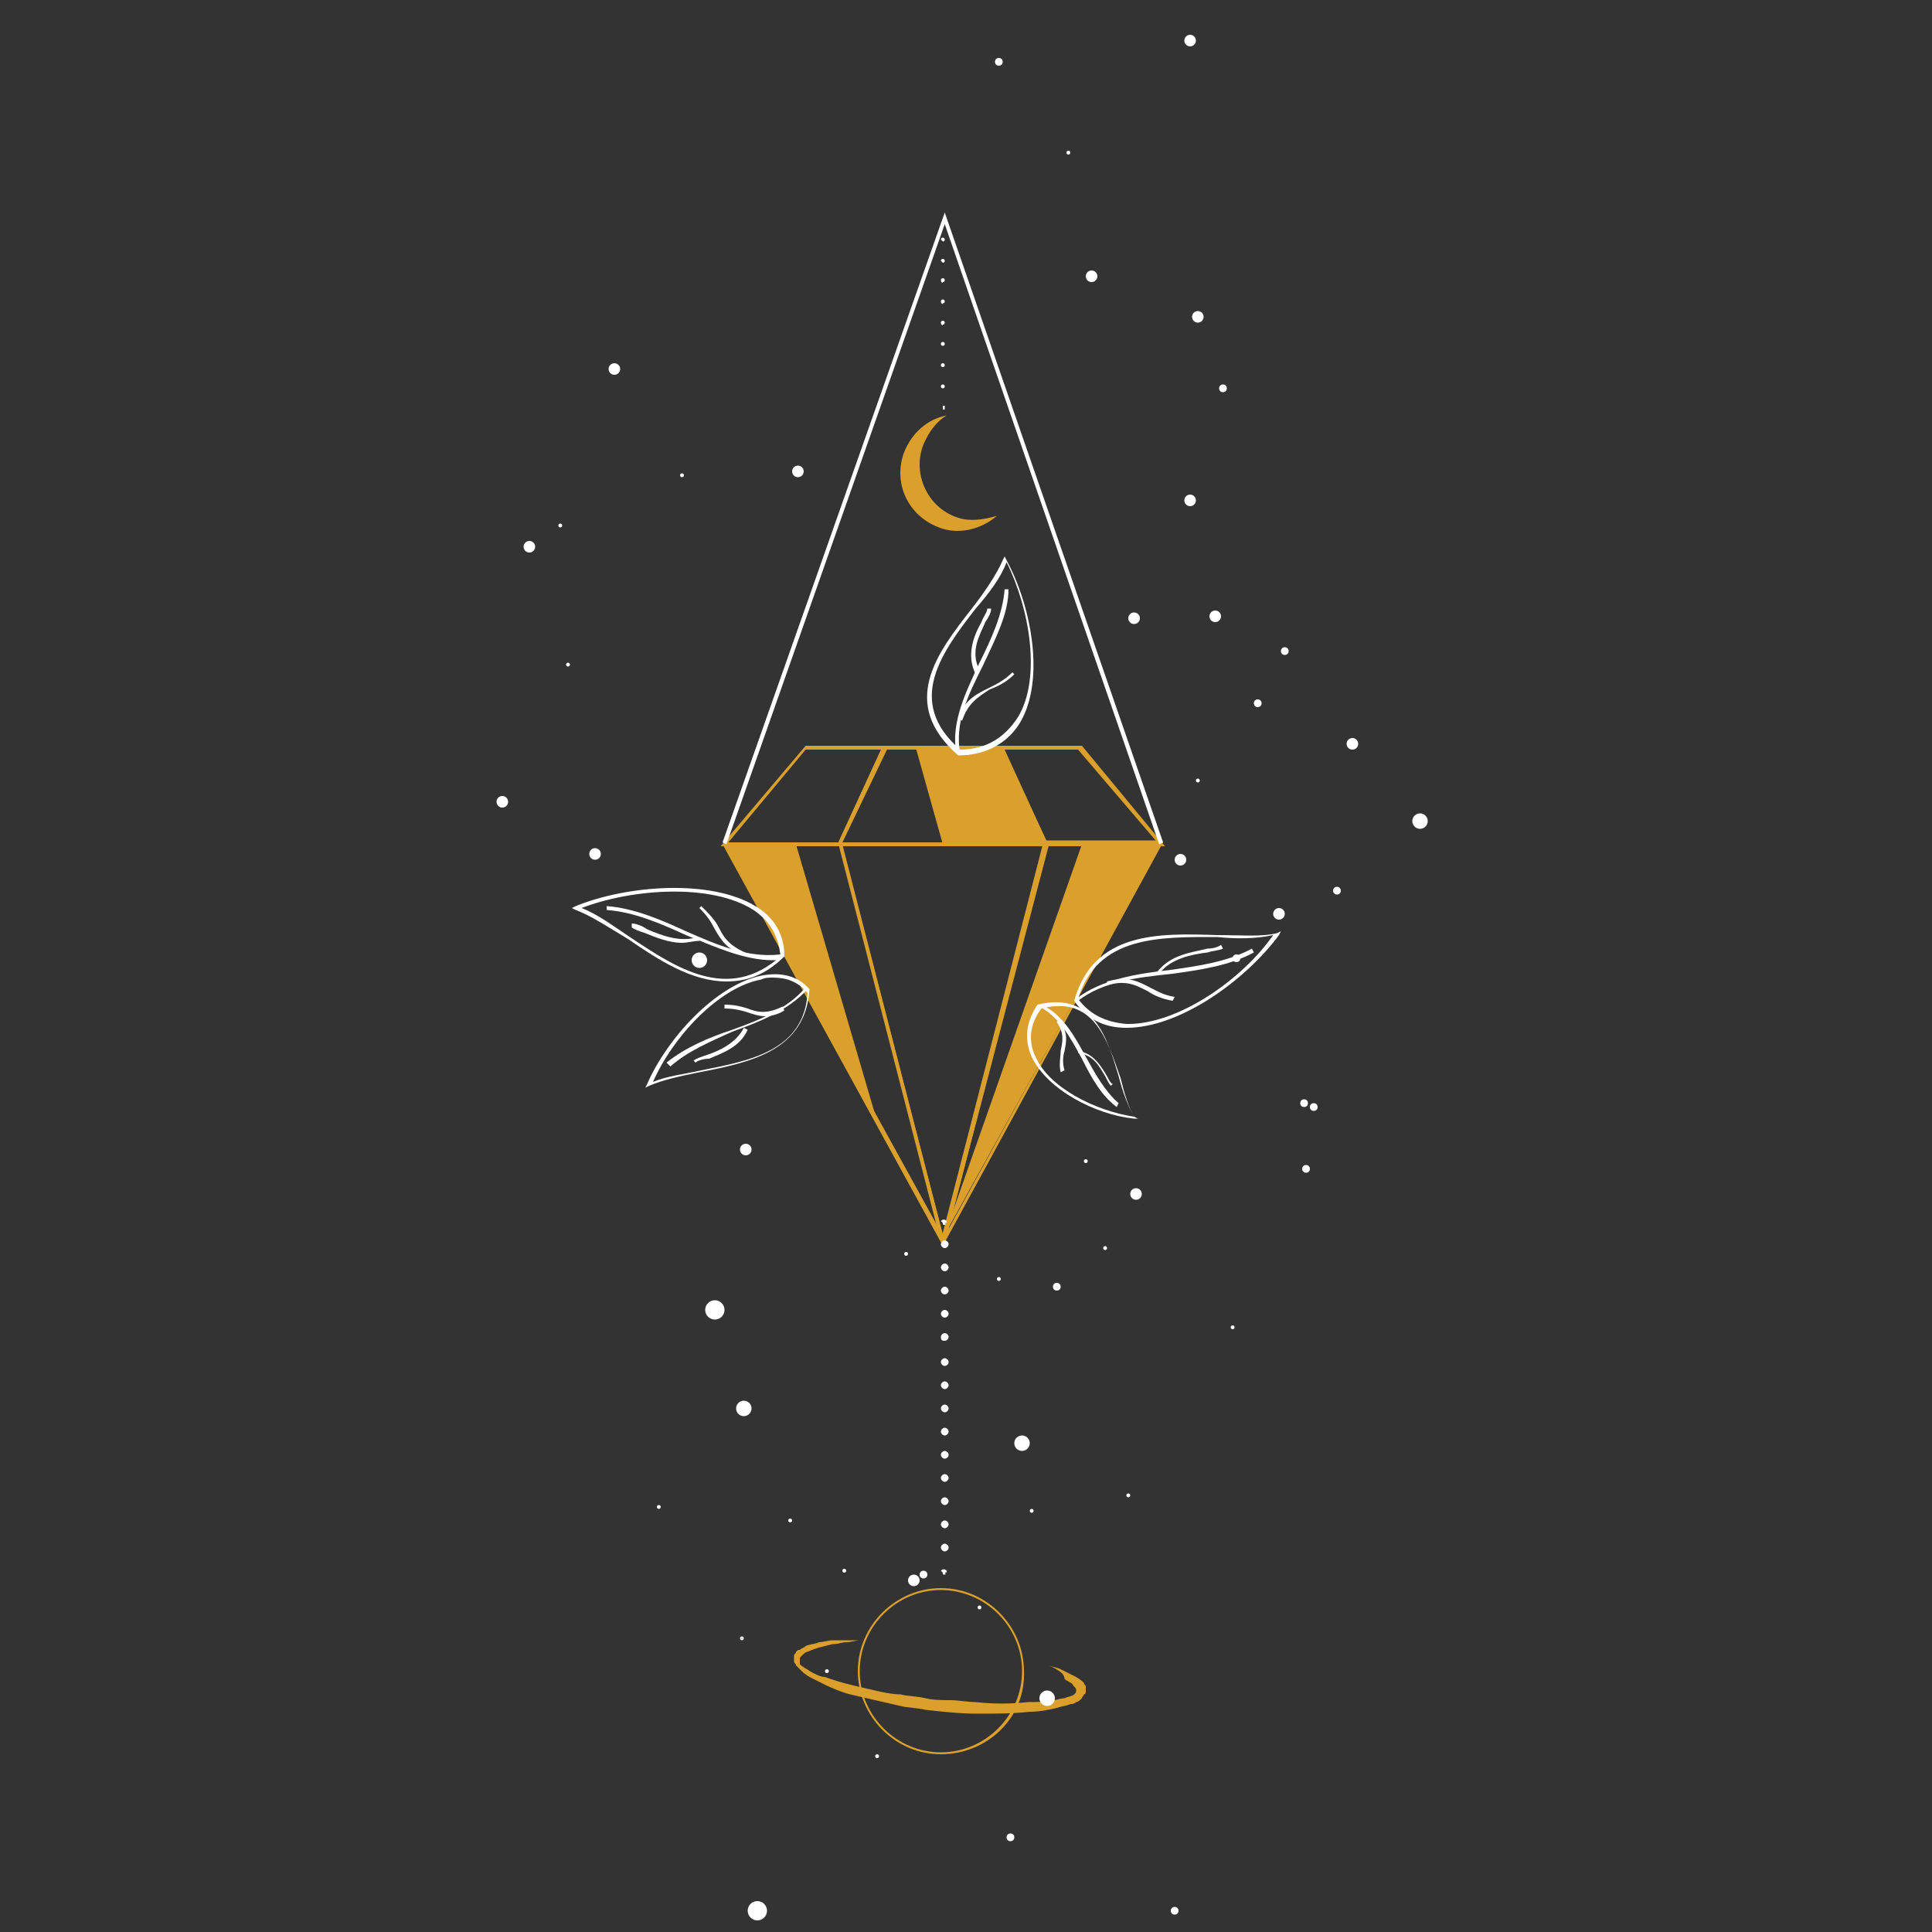 <?xml version="1.0" encoding="utf-8"?>
<!-- Generator: Adobe Illustrator 19.0.0, SVG Export Plug-In . SVG Version: 6.00 Build 0)  -->
<svg version="1.1" id="Layer_1" xmlns="http://www.w3.org/2000/svg" xmlns:xlink="http://www.w3.org/1999/xlink" x="0px" y="0px"
	 viewBox="0 0 100 100" style="enable-background:new 0 0 100 100;" xml:space="preserve">
<rect x="0" y="0" width="100" height="100" fill="#333333" stroke="none"/>
<style type="text/css">
	.st0{fill:#DAA02B;}
	.st1{fill:#FFFFFF;}
</style>
<g id="XMLID_2377_">
	<path id="XMLID_2285_" class="st0" d="M51.6,26.7c-0.8,0.7-2,1-3,0.6c-1.6-0.6-2.4-2.3-1.8-3.9c0.4-1,1.2-1.7,2.2-1.9
		c-0.5,0.3-0.9,0.8-1.2,1.5c-0.6,1.5,0.2,3.3,1.8,3.8C50.2,27,50.9,26.9,51.6,26.7z"/>
	<g id="XMLID_2279_">
		<g id="XMLID_2281_">
			<path id="XMLID_2282_" class="st0" d="M48.7,90.8c-2.4,0-4.3-2-4.3-4.3c0-2.4,2-4.3,4.3-4.3c2.4,0,4.3,2,4.3,4.3
				C53.1,88.9,51.1,90.8,48.7,90.8z M48.7,82.3c-2.3,0-4.2,1.9-4.2,4.2c0,2.3,1.9,4.2,4.2,4.2c2.3,0,4.2-1.9,4.2-4.2
				C52.9,84.2,51,82.3,48.7,82.3z"/>
		</g>
		<path id="XMLID_2280_" class="st0" d="M54.3,86.2c0.2,0.1,0.4,0.1,0.6,0.2c0.2,0.1,0.4,0.2,0.6,0.3c0.2,0.1,0.4,0.2,0.6,0.4
			c0,0.1,0.1,0.1,0.1,0.2c0,0.1,0,0.1,0,0.2c0,0.1,0,0.2-0.1,0.2c0,0.1-0.1,0.1-0.1,0.2c-0.1,0.1-0.2,0.2-0.3,0.2
			c-0.1,0.1-0.2,0.1-0.3,0.1c-0.2,0.1-0.4,0.1-0.7,0.2c-0.4,0.1-0.9,0.2-1.4,0.2c-0.9,0.1-1.8,0.1-2.7,0.1c-0.9,0-1.8-0.1-2.7-0.2
			c-0.4-0.1-0.9-0.1-1.3-0.2c-0.4-0.1-0.9-0.2-1.3-0.3c-0.4-0.1-0.9-0.2-1.3-0.3c-0.4-0.1-0.9-0.3-1.3-0.5c-0.2-0.1-0.4-0.2-0.6-0.3
			c-0.2-0.1-0.4-0.2-0.6-0.4c-0.1-0.1-0.2-0.2-0.3-0.3c0-0.1-0.1-0.1-0.1-0.2c0-0.1,0-0.2,0-0.3c0-0.1,0.1-0.1,0.1-0.2
			c0.1-0.1,0.1-0.1,0.2-0.1c0.1-0.1,0.2-0.1,0.3-0.2c0.2-0.1,0.5-0.1,0.7-0.2c0.2,0,0.5-0.1,0.7-0.1c0.2,0,0.5,0,0.7,0
			c0.2,0,0.4,0,0.7,0c-0.2,0-0.4,0.1-0.7,0.1c-0.2,0-0.4,0.1-0.7,0.1c-0.4,0.1-0.9,0.2-1.3,0.4c-0.1,0-0.2,0.1-0.3,0.2
			c0,0-0.1,0.1-0.1,0.1c0,0,0,0.1,0,0.1c0,0,0,0,0,0.1c0,0,0,0.1,0,0.1c0,0.1,0.1,0.1,0.2,0.2c0.2,0.1,0.3,0.2,0.5,0.3
			c0.2,0.1,0.4,0.2,0.6,0.2c0.8,0.3,1.7,0.5,2.6,0.7c0.4,0.1,0.9,0.2,1.3,0.2c0.4,0.1,0.9,0.1,1.3,0.2c0.4,0.1,0.9,0.1,1.3,0.1
			c0.4,0,0.9,0.1,1.3,0.1c0.9,0.1,1.8,0.1,2.7,0c0.4,0,0.9,0,1.3-0.1c0.2,0,0.4-0.1,0.6-0.1c0.2-0.1,0.4-0.1,0.5-0.2
			c0.1-0.1,0.1-0.1,0.1-0.2c0-0.1,0-0.1-0.1-0.2c-0.1-0.1-0.1-0.2-0.2-0.2c-0.1-0.1-0.2-0.1-0.3-0.2C55.1,86.6,54.7,86.4,54.3,86.2z
			"/>
	</g>
	<g id="XMLID_2251_">
		<g id="XMLID_2275_">
			<path id="XMLID_2276_" class="st0" d="M48.9,64.3h-0.2l-5.3-20.6l0.1-0.1h10.7l0.1,0.1L48.9,64.3z M43.6,43.8l5.2,20.1L54,43.8
				H43.6z"/>
		</g>
		<g id="XMLID_2271_">
			<path id="XMLID_2272_" class="st0" d="M48.7,64.3L37.4,43.7l0.1-0.1h6l0.1,0.1l5.3,20.6L48.7,64.3z M37.7,43.8l10.9,19.8
				l-5.1-19.8H37.7z"/>
		</g>
		<g id="XMLID_2267_">
			<path id="XMLID_2268_" class="st0" d="M54.3,43.8h-11l2.4-5.2h6.1L54.3,43.8z M43.6,43.6H54l-2.2-4.8h-5.9L43.6,43.6z"/>
		</g>
		<g id="XMLID_2263_">
			<path id="XMLID_2264_" class="st0" d="M43.5,43.8h-6.2l4.4-5.2H46L43.5,43.8z M37.7,43.6h5.7l2.2-4.8h-3.9L37.7,43.6z"/>
		</g>
		<g id="XMLID_2259_">
			<path id="XMLID_2260_" class="st0" d="M48.9,64.3l-0.2-0.1l5.3-20.6l0.1-0.1h6l0.1,0.1L48.9,64.3z M54.2,43.8l-5.1,19.8L60,43.8
				H54.2z"/>
		</g>
		<g id="XMLID_2255_">
			<path id="XMLID_2256_" class="st0" d="M60.3,43.8h-6.2l-2.4-5.2h4.3L60.3,43.8z M54.2,43.6h5.7l-4.1-4.8H52L54.2,43.6z"/>
		</g>
		<polygon id="XMLID_2254_" class="st0" points="56,43.7 48.9,63.9 60.1,43.7 		"/>
		<polygon id="XMLID_2253_" class="st0" points="54.2,43.7 51.8,38.7 47.4,38.7 48.8,43.7 		"/>
		<polygon id="XMLID_2252_" class="st0" points="41.2,43.7 45.3,57.7 37.5,43.7 		"/>
	</g>
</g>
<g id="XMLID_2249_">
	<polygon id="XMLID_2250_" class="st1" points="37.6,43.7 37.4,43.6 48.9,11 60.2,43.6 60,43.7 48.9,11.6 	"/>
</g>
<g id="XMLID_2232_">
	<g id="XMLID_2247_">
		<path id="XMLID_2248_" class="st1" d="M48.9,11.4c0,0-0.1,0-0.1,0c0,0,0,0,0,0c0,0,0,0,0,0c0,0,0,0,0,0c0,0,0,0,0,0
			c0,0,0-0.1,0-0.1c0,0,0.1,0,0.1,0c0,0,0,0,0,0c0,0,0,0,0,0c0,0,0,0,0,0c0,0,0,0.1,0,0.1c0,0,0,0,0,0c0,0,0,0,0,0c0,0,0,0,0,0
			c0,0,0,0,0,0C49,11.4,49,11.4,48.9,11.4C48.9,11.4,48.9,11.4,48.9,11.4C48.9,11.4,48.9,11.4,48.9,11.4
			C48.9,11.4,48.9,11.4,48.9,11.4z"/>
	</g>
	<g id="XMLID_2243_">
		<path id="XMLID_2244_" class="st1" d="M48.7,13.5c0-0.1,0.1-0.1,0.1-0.1l0,0c0.1,0,0.1,0.1,0.1,0.1l0,0c0,0.1-0.1,0.1-0.1,0.1l0,0
			C48.8,13.6,48.7,13.5,48.7,13.5z M48.7,12.4c0-0.1,0.1-0.1,0.1-0.1l0,0c0.1,0,0.1,0.1,0.1,0.1l0,0c0,0.1-0.1,0.1-0.1,0.1l0,0
			C48.8,12.5,48.7,12.4,48.7,12.4z"/>
	</g>
	<g id="XMLID_2235_">
		<path id="XMLID_2236_" class="st1" d="M48.7,20c0-0.1,0.1-0.1,0.1-0.1l0,0c0.1,0,0.1,0.1,0.1,0.1l0,0c0,0.1-0.1,0.1-0.1,0.1l0,0
			C48.8,20.1,48.7,20.1,48.7,20z M48.7,18.9c0-0.1,0.1-0.1,0.1-0.1l0,0c0.1,0,0.1,0.1,0.1,0.1l0,0c0,0.1-0.1,0.1-0.1,0.1l0,0
			C48.8,19,48.7,19,48.7,18.9z M48.7,17.8c0-0.1,0.1-0.1,0.1-0.1l0,0c0.1,0,0.1,0.1,0.1,0.1l0,0c0,0.1-0.1,0.1-0.1,0.1l0,0
			C48.8,17.9,48.7,17.9,48.7,17.8z M48.7,16.7c0-0.1,0.1-0.1,0.1-0.1l0,0c0.1,0,0.1,0.1,0.1,0.1l0,0c0,0.1-0.1,0.1-0.1,0.1l0,0
			C48.8,16.9,48.7,16.8,48.7,16.7z M48.7,15.6c0-0.1,0.1-0.1,0.1-0.1l0,0c0.1,0,0.1,0.1,0.1,0.1l0,0c0,0.1-0.1,0.1-0.1,0.1l0,0
			C48.8,15.8,48.7,15.7,48.7,15.6z M48.7,14.5c0-0.1,0.1-0.1,0.1-0.1l0,0c0.1,0,0.1,0.1,0.1,0.1l0,0c0,0.1-0.1,0.1-0.1,0.1l0,0
			C48.8,14.7,48.7,14.6,48.7,14.5z"/>
	</g>
	<g id="XMLID_2233_">
		<path id="XMLID_2234_" class="st1" d="M48.9,21.2C48.9,21.2,48.9,21.2,48.9,21.2C48.8,21.2,48.8,21.2,48.9,21.2
			C48.8,21.2,48.8,21.2,48.9,21.2c-0.1,0-0.1,0-0.1,0c0,0,0-0.1,0-0.1c0,0,0-0.1,0-0.1c0,0,0,0,0,0c0,0,0,0,0,0c0,0,0,0,0,0
			c0,0,0.1,0,0.1,0c0,0,0,0,0,0c0,0,0,0,0,0c0,0,0,0,0,0c0,0,0,0,0,0c0,0,0,0.1,0,0.1C48.9,21.2,48.9,21.2,48.9,21.2z"/>
	</g>
</g>
<g id="XMLID_2209_">
	<g id="XMLID_2230_">
		<path id="XMLID_2231_" class="st1" d="M48.9,63.4c-0.1,0-0.1,0-0.1-0.1c0,0-0.1-0.1-0.1-0.1c0,0,0,0,0,0c0,0,0,0,0,0c0,0,0,0,0,0
			c0,0,0,0,0,0c0.1-0.1,0.2-0.1,0.3,0c0,0,0,0,0,0c0,0,0,0,0,0c0,0,0,0,0,0c0,0,0,0,0,0c0,0.1,0,0.1-0.1,0.1
			C49,63.4,48.9,63.4,48.9,63.4z"/>
	</g>
	<g id="XMLID_2226_">
		<path id="XMLID_2227_" class="st1" d="M48.7,65.6c0-0.1,0.1-0.2,0.2-0.2l0,0c0.1,0,0.2,0.1,0.2,0.2l0,0c0,0.1-0.1,0.2-0.2,0.2l0,0
			C48.8,65.8,48.7,65.7,48.7,65.6z M48.7,64.4c0-0.1,0.1-0.2,0.2-0.2l0,0c0.1,0,0.2,0.1,0.2,0.2l0,0c0,0.1-0.1,0.2-0.2,0.2l0,0
			C48.8,64.6,48.7,64.5,48.7,64.4z"/>
	</g>
	<g id="XMLID_2212_">
		<path id="XMLID_2213_" class="st1" d="M48.7,80.1c0-0.1,0.1-0.2,0.2-0.2l0,0c0.1,0,0.2,0.1,0.2,0.2l0,0c0,0.1-0.1,0.2-0.2,0.2l0,0
			C48.8,80.3,48.7,80.2,48.7,80.1z M48.7,78.9c0-0.1,0.1-0.2,0.2-0.2l0,0c0.1,0,0.2,0.1,0.2,0.2l0,0c0,0.1-0.1,0.2-0.2,0.2l0,0
			C48.8,79.1,48.7,79,48.7,78.9z M48.7,77.7c0-0.1,0.1-0.2,0.2-0.2l0,0c0.1,0,0.2,0.1,0.2,0.2l0,0c0,0.1-0.1,0.2-0.2,0.2l0,0
			C48.8,77.9,48.7,77.8,48.7,77.7z M48.7,76.5c0-0.1,0.1-0.2,0.2-0.2l0,0c0.1,0,0.2,0.1,0.2,0.2l0,0c0,0.1-0.1,0.2-0.2,0.2l0,0
			C48.8,76.7,48.7,76.6,48.7,76.5z M48.7,75.3c0-0.1,0.1-0.2,0.2-0.2l0,0c0.1,0,0.2,0.1,0.2,0.2l0,0c0,0.1-0.1,0.2-0.2,0.2l0,0
			C48.8,75.5,48.7,75.4,48.7,75.3z M48.7,74.1c0-0.1,0.1-0.2,0.2-0.2l0,0c0.1,0,0.2,0.1,0.2,0.2l0,0c0,0.1-0.1,0.2-0.2,0.2l0,0
			C48.8,74.3,48.7,74.2,48.7,74.1z M48.7,72.9c0-0.1,0.1-0.2,0.2-0.2l0,0c0.1,0,0.2,0.1,0.2,0.2l0,0c0,0.1-0.1,0.2-0.2,0.2l0,0
			C48.8,73.1,48.7,73,48.7,72.9z M48.7,71.7c0-0.1,0.1-0.2,0.2-0.2l0,0c0.1,0,0.2,0.1,0.2,0.2l0,0c0,0.1-0.1,0.2-0.2,0.2l0,0
			C48.8,71.9,48.7,71.8,48.7,71.7z M48.7,70.5c0-0.1,0.1-0.2,0.2-0.2l0,0c0.1,0,0.2,0.1,0.2,0.2l0,0c0,0.1-0.1,0.2-0.2,0.2l0,0
			C48.8,70.7,48.7,70.6,48.7,70.5z M48.7,69.2c0-0.1,0.1-0.2,0.2-0.2l0,0c0.1,0,0.2,0.1,0.2,0.2l0,0c0,0.1-0.1,0.2-0.2,0.2l0,0
			C48.8,69.4,48.7,69.4,48.7,69.2z M48.7,68c0-0.1,0.1-0.2,0.2-0.2l0,0c0.1,0,0.2,0.1,0.2,0.2l0,0c0,0.1-0.1,0.2-0.2,0.2l0,0
			C48.8,68.2,48.7,68.1,48.7,68z M48.7,66.8c0-0.1,0.1-0.2,0.2-0.2l0,0c0.1,0,0.2,0.1,0.2,0.2l0,0c0,0.1-0.1,0.2-0.2,0.2l0,0
			C48.8,67,48.7,66.9,48.7,66.8z"/>
	</g>
	<g id="XMLID_2210_">
		<path id="XMLID_2211_" class="st1" d="M48.9,81.5c-0.1,0-0.1,0-0.1-0.1c0,0-0.1-0.1-0.1-0.1c0,0,0,0,0,0c0,0,0,0,0,0c0,0,0,0,0,0
			c0,0,0,0,0,0c0.1-0.1,0.2-0.1,0.3,0c0,0,0,0,0,0c0,0,0,0,0,0c0,0,0,0,0,0c0,0,0,0,0,0c0,0.1,0,0.1-0.1,0.1
			C49,81.5,48.9,81.5,48.9,81.5z"/>
	</g>
</g>
<g id="XMLID_2198_">
	<g id="XMLID_2205_">
		<path id="XMLID_2206_" class="st1" d="M37.6,50.8c-1.8,0-3.5-1.1-5.1-2.2c-1-0.6-1.9-1.2-2.7-1.5L29.6,47l0.2-0.1
			c2.7-1.1,7-1.4,9.3,0c1,0.6,1.5,1.5,1.5,2.6l0,0l0,0C39.6,50.5,38.6,50.8,37.6,50.8z M30.1,47c0.8,0.3,1.6,0.9,2.5,1.5
			c2.4,1.6,5.1,3.4,7.8,1c-0.1-1-0.5-1.8-1.4-2.4C36.8,45.7,32.7,46,30.1,47z"/>
	</g>
	<g id="XMLID_2203_">
		<path id="XMLID_2204_" class="st1" d="M40,49.7c-1.5,0-3-0.7-4.5-1.3c-1.3-0.6-2.7-1.2-4.1-1.3l0-0.2c1.4,0.1,2.8,0.7,4.1,1.3
			c1.6,0.7,3.2,1.4,4.9,1.2l0,0.2C40.3,49.7,40.2,49.7,40,49.7z"/>
	</g>
	<g id="XMLID_2201_">
		<path id="XMLID_2202_" class="st1" d="M38.7,49.5c-1.1-0.3-1.4-0.9-1.7-1.4c-0.2-0.4-0.4-0.7-0.8-1.1l0.1-0.1
			c0.4,0.4,0.7,0.7,0.9,1.1c0.3,0.6,0.6,1,1.6,1.4L38.7,49.5z"/>
	</g>
	<g id="XMLID_2199_">
		<path id="XMLID_2200_" class="st1" d="M35.3,48.8c-0.7,0-1.4-0.3-1.9-0.5c-0.3-0.1-0.6-0.2-0.7-0.3l0-0.2c0.2,0,0.5,0.1,0.8,0.3
			c0.7,0.3,1.7,0.7,2.6,0.4l0.1,0.2C35.9,48.7,35.6,48.8,35.3,48.8z"/>
	</g>
</g>
<g id="XMLID_2187_">
	<g id="XMLID_2194_">
		<path id="XMLID_2195_" class="st1" d="M58.3,53.2C58.3,53.2,58.3,53.2,58.3,53.2c-1.2,0-2.1-0.5-2.7-1.4l0,0l0,0
			c1-3.6,4.4-3.5,7.4-3.4c1.2,0,2.3,0.1,3.1-0.1l0.2-0.1l-0.1,0.2C64.5,50.7,61.1,53.2,58.3,53.2z M55.8,51.7
			c0.6,0.8,1.4,1.2,2.5,1.3c0,0,0,0,0.1,0c2.6,0,5.9-2.3,7.5-4.6C65,48.6,64,48.6,63,48.5C60.1,48.5,56.8,48.4,55.8,51.7z"/>
	</g>
	<g id="XMLID_2192_">
		<path id="XMLID_2193_" class="st1" d="M55.8,51.8l-0.1-0.1c1.3-1,3.1-1.3,4.9-1.5c1.4-0.2,2.9-0.4,4.2-1.1l0.1,0.2
			c-1.3,0.7-2.8,0.9-4.2,1.1C58.8,50.6,57.1,50.8,55.8,51.8z"/>
	</g>
	<g id="XMLID_2190_">
		<path id="XMLID_2191_" class="st1" d="M60.7,51.8c-0.6-0.1-1-0.3-1.3-0.5c-0.6-0.3-1.1-0.6-2.1-0.3l0-0.2c1.1-0.3,1.6,0,2.2,0.3
			c0.4,0.2,0.7,0.4,1.3,0.5L60.7,51.8z"/>
	</g>
	<g id="XMLID_2188_">
		<path id="XMLID_2189_" class="st1" d="M60,50.4l-0.1-0.1c0.7-0.9,1.8-1,2.6-1.2c0.3,0,0.6-0.1,0.7-0.2l0.1,0.2
			c-0.2,0.1-0.5,0.1-0.8,0.2C61.7,49.4,60.6,49.6,60,50.4z"/>
	</g>
</g>
<g id="XMLID_2176_">
	<g id="XMLID_2183_">
		<path id="XMLID_2184_" class="st1" d="M58.9,57.9l-0.2,0c-2-0.2-4.5-1.5-5.3-3.2c-0.4-0.9-0.3-1.8,0.3-2.7l0,0l0,0
			c2.9-0.7,3.6,1.7,4.2,3.7c0.2,0.8,0.5,1.6,0.8,2.1L58.9,57.9z M53.9,52.2c-0.6,0.8-0.7,1.7-0.3,2.5c0.7,1.6,3.1,2.8,5.1,3.1
			c-0.3-0.5-0.5-1.2-0.7-2C57.3,53.8,56.6,51.5,53.9,52.2z"/>
	</g>
	<g id="XMLID_2181_">
		<path id="XMLID_2182_" class="st1" d="M57.8,57.3c-0.8-0.6-1.3-1.5-1.8-2.5c-0.6-1.1-1.2-2.2-2.2-2.7l0.1-0.1
			c1.1,0.5,1.7,1.6,2.3,2.7c0.5,0.9,1,1.8,1.7,2.4L57.8,57.3z"/>
	</g>
	<g id="XMLID_2179_">
		<path id="XMLID_2180_" class="st1" d="M54.9,55.5c-0.1-0.4,0-0.8,0-1.1c0.1-0.5,0.2-0.9-0.2-1.5l0.1-0.1c0.5,0.6,0.4,1.1,0.3,1.6
			c-0.1,0.3-0.1,0.7,0,1L54.9,55.5z"/>
	</g>
	<g id="XMLID_2177_">
		<path id="XMLID_2178_" class="st1" d="M57.5,56.2c-0.1-0.1-0.2-0.3-0.3-0.5c-0.3-0.5-0.6-1.1-1.4-1.2l0-0.1
			c0.8,0.1,1.2,0.8,1.5,1.3c0.1,0.2,0.2,0.4,0.3,0.4L57.5,56.2z"/>
	</g>
</g>
<g id="XMLID_2165_">
	<g id="XMLID_2172_">
		<path id="XMLID_2173_" class="st1" d="M49.6,39.1L49.6,39.1c-3.1-2.7-1.1-5.3,0.7-7.6c0.7-0.9,1.3-1.8,1.6-2.5l0.1-0.2l0.1,0.2
			c1.3,2.4,2,6.2,0.7,8.4C52.2,38.4,51.1,39.1,49.6,39.1L49.6,39.1z M52.1,29.1c-0.3,0.8-0.9,1.6-1.6,2.4c-1.7,2.2-3.7,4.8-0.8,7.3
			c1.3,0,2.3-0.6,3-1.7C53.9,35.1,53.3,31.5,52.1,29.1z"/>
	</g>
	<g id="XMLID_2170_">
		<path id="XMLID_2171_" class="st1" d="M49.5,39c-0.3-1.6,0.5-3.2,1.2-4.7c0.6-1.2,1.2-2.5,1.3-3.8l0.2,0c0,1.3-0.7,2.6-1.3,3.9
			c-0.8,1.6-1.5,3-1.2,4.6L49.5,39z"/>
	</g>
	<g id="XMLID_2168_">
		<path id="XMLID_2169_" class="st1" d="M49.8,37.3l-0.2-0.1c0.3-1,1-1.3,1.6-1.6c0.4-0.2,0.8-0.4,1.2-0.8l0.1,0.1
			c-0.4,0.4-0.8,0.6-1.3,0.8C50.6,36.1,50.1,36.4,49.8,37.3z"/>
	</g>
	<g id="XMLID_2166_">
		<path id="XMLID_2167_" class="st1" d="M50.5,34.9c-0.5-1-0.1-2,0.3-2.7c0.1-0.3,0.3-0.5,0.3-0.7l0.2,0c0,0.2-0.1,0.4-0.3,0.7
			c-0.3,0.7-0.8,1.5-0.3,2.5L50.5,34.9z"/>
	</g>
</g>
<g id="XMLID_2154_">
	<g id="XMLID_2161_">
		<path id="XMLID_2162_" class="st1" d="M33.4,56.3l0.1-0.2c1-2.3,3.5-5.1,5.9-5.6c1-0.2,1.9,0,2.5,0.7l0,0l0,0
			c-0.2,3.2-3.1,3.8-5.7,4.3c-1,0.2-1.9,0.4-2.6,0.7L33.4,56.3z M40,50.6c-0.2,0-0.4,0-0.6,0.1c-2.2,0.4-4.6,3-5.6,5.3
			c0.7-0.3,1.6-0.4,2.5-0.6c2.5-0.5,5.3-1,5.5-4C41.3,50.8,40.7,50.6,40,50.6z"/>
	</g>
	<g id="XMLID_2159_">
		<path id="XMLID_2160_" class="st1" d="M34.7,55.2L34.5,55c1-0.8,2.2-1.3,3.4-1.7c1.4-0.5,2.9-1.1,3.8-2.2l0.1,0.1
			c-1,1.1-2.5,1.7-3.9,2.2C36.8,53.9,35.6,54.4,34.7,55.2z"/>
	</g>
	<g id="XMLID_2157_">
		<path id="XMLID_2158_" class="st1" d="M39.6,52.6c-0.3,0-0.6-0.1-0.9-0.2c-0.3-0.1-0.7-0.2-1.2-0.2l0-0.2c0.5,0,0.9,0.1,1.2,0.2
			c0.5,0.2,1,0.3,1.8-0.1l0.1,0.2C40.3,52.5,39.9,52.6,39.6,52.6z"/>
	</g>
	<g id="XMLID_2155_">
		<path id="XMLID_2156_" class="st1" d="M36,55l-0.1-0.1c0.1-0.1,0.4-0.2,0.7-0.3c0.6-0.2,1.5-0.6,1.9-1.4l0.2,0.1
			c-0.4,0.9-1.3,1.2-2,1.5C36.4,54.8,36.1,54.9,36,55z"/>
	</g>
</g>
<g id="XMLID_2152_">
	<circle id="XMLID_2153_" class="st1" cx="58.4" cy="77.4" r="0.1"/>
</g>
<g id="XMLID_2139_">
	<g id="XMLID_2150_">
		<circle id="XMLID_2151_" class="st1" cx="58.8" cy="61.8" r="0.3"/>
	</g>
	<g id="XMLID_2148_">
		<circle id="XMLID_2149_" class="st1" cx="57.2" cy="64.6" r="0.1"/>
	</g>
	<g id="XMLID_2146_">
		<circle id="XMLID_2147_" class="st1" cx="46.9" cy="64.9" r="0.1"/>
	</g>
	<g id="XMLID_2144_">
		<circle id="XMLID_2145_" class="st1" cx="47.3" cy="81.8" r="0.3"/>
	</g>
	<g id="XMLID_2142_">
		<circle id="XMLID_2143_" class="st1" cx="37" cy="67.8" r="0.5"/>
	</g>
	<g id="XMLID_2140_">
		<circle id="XMLID_2141_" class="st1" cx="34.1" cy="78" r="0.1"/>
	</g>
</g>
<g id="XMLID_1363_">
	<g id="XMLID_1677_">
		<circle id="XMLID_2138_" class="st1" cx="38.5" cy="72.9" r="0.4"/>
	</g>
	<g id="XMLID_1366_">
		<circle id="XMLID_1367_" class="st1" cx="40.9" cy="78.7" r="0.1"/>
	</g>
	<g id="XMLID_1364_">
		<circle id="XMLID_1365_" class="st1" cx="43.7" cy="81.3" r="0.1"/>
	</g>
</g>
<g id="XMLID_1145_">
	<g id="XMLID_1361_">
		<circle id="XMLID_1362_" class="st1" cx="31.8" cy="19.1" r="0.3"/>
	</g>
	<g id="XMLID_1164_">
		<circle id="XMLID_1242_" class="st1" cx="41.3" cy="24.4" r="0.3"/>
	</g>
	<g id="XMLID_1162_">
		<circle id="XMLID_1163_" class="st1" cx="35.3" cy="24.6" r="0.1"/>
	</g>
	<g id="XMLID_1160_">
		<circle id="XMLID_1161_" class="st1" cx="29" cy="27.2" r="0.1"/>
	</g>
	<g id="XMLID_1158_">
		<circle id="XMLID_1159_" class="st1" cx="27.4" cy="28.3" r="0.3"/>
	</g>
	<g id="XMLID_1156_">
		<circle id="XMLID_1157_" class="st1" cx="29.4" cy="34.4" r="0.1"/>
	</g>
	<g id="XMLID_1154_">
		<circle id="XMLID_1155_" class="st1" cx="26" cy="41.5" r="0.3"/>
	</g>
	<g id="XMLID_1152_">
		<circle id="XMLID_1153_" class="st1" cx="30.8" cy="44.2" r="0.3"/>
	</g>
	<g id="XMLID_1150_">
		<circle id="XMLID_1151_" class="st1" cx="36.2" cy="49.7" r="0.4"/>
	</g>
	<g id="XMLID_1148_">
		<circle id="XMLID_1149_" class="st1" cx="38.8" cy="54.8" r="0"/>
	</g>
	<g id="XMLID_1146_">
		<circle id="XMLID_1147_" class="st1" cx="38.6" cy="59.5" r="0.3"/>
	</g>
</g>
<g id="XMLID_1096_">
	<g id="XMLID_1143_">
		<circle id="XMLID_1144_" class="st1" cx="63.8" cy="68.7" r="0.1"/>
	</g>
	<g id="XMLID_1141_">
		<circle id="XMLID_1142_" class="st1" cx="51.7" cy="66.2" r="0.1"/>
	</g>
	<g id="XMLID_1139_">
		<circle id="XMLID_1140_" class="st1" cx="56.2" cy="60.1" r="0.1"/>
	</g>
	<g id="XMLID_1137_">
		<circle id="XMLID_1138_" class="st1" cx="67.6" cy="60.5" r="0.2"/>
	</g>
	<g id="XMLID_1135_">
		<circle id="XMLID_1136_" class="st1" cx="67.5" cy="57.1" r="0.2"/>
	</g>
	<g id="XMLID_1133_">
		<circle id="XMLID_1134_" class="st1" cx="68" cy="57.3" r="0.2"/>
	</g>
	<g id="XMLID_1131_">
		<circle id="XMLID_1132_" class="st1" cx="64" cy="49.6" r="0.2"/>
	</g>
	<g id="XMLID_1129_">
		<circle id="XMLID_1130_" class="st1" cx="66.2" cy="47.3" r="0.3"/>
	</g>
	<g id="XMLID_1127_">
		<circle id="XMLID_1128_" class="st1" cx="61.1" cy="44.5" r="0.3"/>
	</g>
	<g id="XMLID_1125_">
		<circle id="XMLID_1126_" class="st1" cx="69.2" cy="46.1" r="0.2"/>
	</g>
	<g id="XMLID_1123_">
		<circle id="XMLID_1124_" class="st1" cx="73.5" cy="42.5" r="0.4"/>
	</g>
	<g id="XMLID_1121_">
		<circle id="XMLID_1122_" class="st1" cx="70" cy="38.5" r="0.3"/>
	</g>
	<g id="XMLID_1119_">
		<circle id="XMLID_1120_" class="st1" cx="62" cy="40.4" r="0.1"/>
	</g>
	<g id="XMLID_1117_">
		<circle id="XMLID_1118_" class="st1" cx="65.1" cy="36.4" r="0.2"/>
	</g>
	<g id="XMLID_1115_">
		<circle id="XMLID_1116_" class="st1" cx="66.5" cy="33.7" r="0.2"/>
	</g>
	<g id="XMLID_1113_">
		<circle id="XMLID_1114_" class="st1" cx="62.9" cy="31.9" r="0.3"/>
	</g>
	<g id="XMLID_1111_">
		<circle id="XMLID_1112_" class="st1" cx="58.7" cy="32" r="0.3"/>
	</g>
	<g id="XMLID_1109_">
		<circle id="XMLID_1110_" class="st1" cx="61.6" cy="25.9" r="0.3"/>
	</g>
	<g id="XMLID_1107_">
		<circle id="XMLID_1108_" class="st1" cx="63.3" cy="20.1" r="0.2"/>
	</g>
	<g id="XMLID_1105_">
		<circle id="XMLID_1106_" class="st1" cx="62" cy="16.4" r="0.3"/>
	</g>
	<g id="XMLID_1103_">
		<circle id="XMLID_1104_" class="st1" cx="56.5" cy="14.3" r="0.3"/>
	</g>
	<g id="XMLID_1101_">
		<circle id="XMLID_1102_" class="st1" cx="55.3" cy="7.9" r="0.1"/>
	</g>
	<g id="XMLID_1099_">
		<circle id="XMLID_1100_" class="st1" cx="51.7" cy="3.2" r="0.2"/>
	</g>
	<g id="XMLID_1097_">
		<circle id="XMLID_1098_" class="st1" cx="61.6" cy="2.1" r="0.3"/>
	</g>
</g>
<g id="XMLID_1071_">
	<g id="XMLID_1094_">
		<circle id="XMLID_1095_" class="st1" cx="47.8" cy="81.5" r="0.2"/>
	</g>
	<g id="XMLID_1092_">
		<circle id="XMLID_1093_" class="st1" cx="38.4" cy="84.8" r="0.1"/>
	</g>
	<g id="XMLID_1090_">
		<circle id="XMLID_1091_" class="st1" cx="42.8" cy="86.5" r="0.1"/>
	</g>
	<g id="XMLID_1088_">
		<circle id="XMLID_1089_" class="st1" cx="39.2" cy="98.9" r="0.5"/>
	</g>
	<g id="XMLID_1086_">
		<circle id="XMLID_1087_" class="st1" cx="45.4" cy="90.9" r="0.1"/>
	</g>
	<g id="XMLID_1084_">
		<circle id="XMLID_1085_" class="st1" cx="52.3" cy="95.1" r="0.2"/>
	</g>
	<g id="XMLID_1082_">
		<circle id="XMLID_1083_" class="st1" cx="60.8" cy="98.9" r="0.2"/>
	</g>
	<g id="XMLID_1080_">
		<circle id="XMLID_1081_" class="st1" cx="54.2" cy="87.9" r="0.4"/>
	</g>
	<g id="XMLID_1078_">
		<circle id="XMLID_1079_" class="st1" cx="50.7" cy="83.2" r="0.1"/>
	</g>
	<g id="XMLID_1076_">
		<circle id="XMLID_1077_" class="st1" cx="53.4" cy="78.2" r="0.1"/>
	</g>
	<g id="XMLID_1074_">
		<circle id="XMLID_1075_" class="st1" cx="52.9" cy="74.7" r="0.4"/>
	</g>
	<g id="XMLID_1072_">
		<circle id="XMLID_1073_" class="st1" cx="54.7" cy="66.6" r="0.2"/>
	</g>
</g>
</svg>
